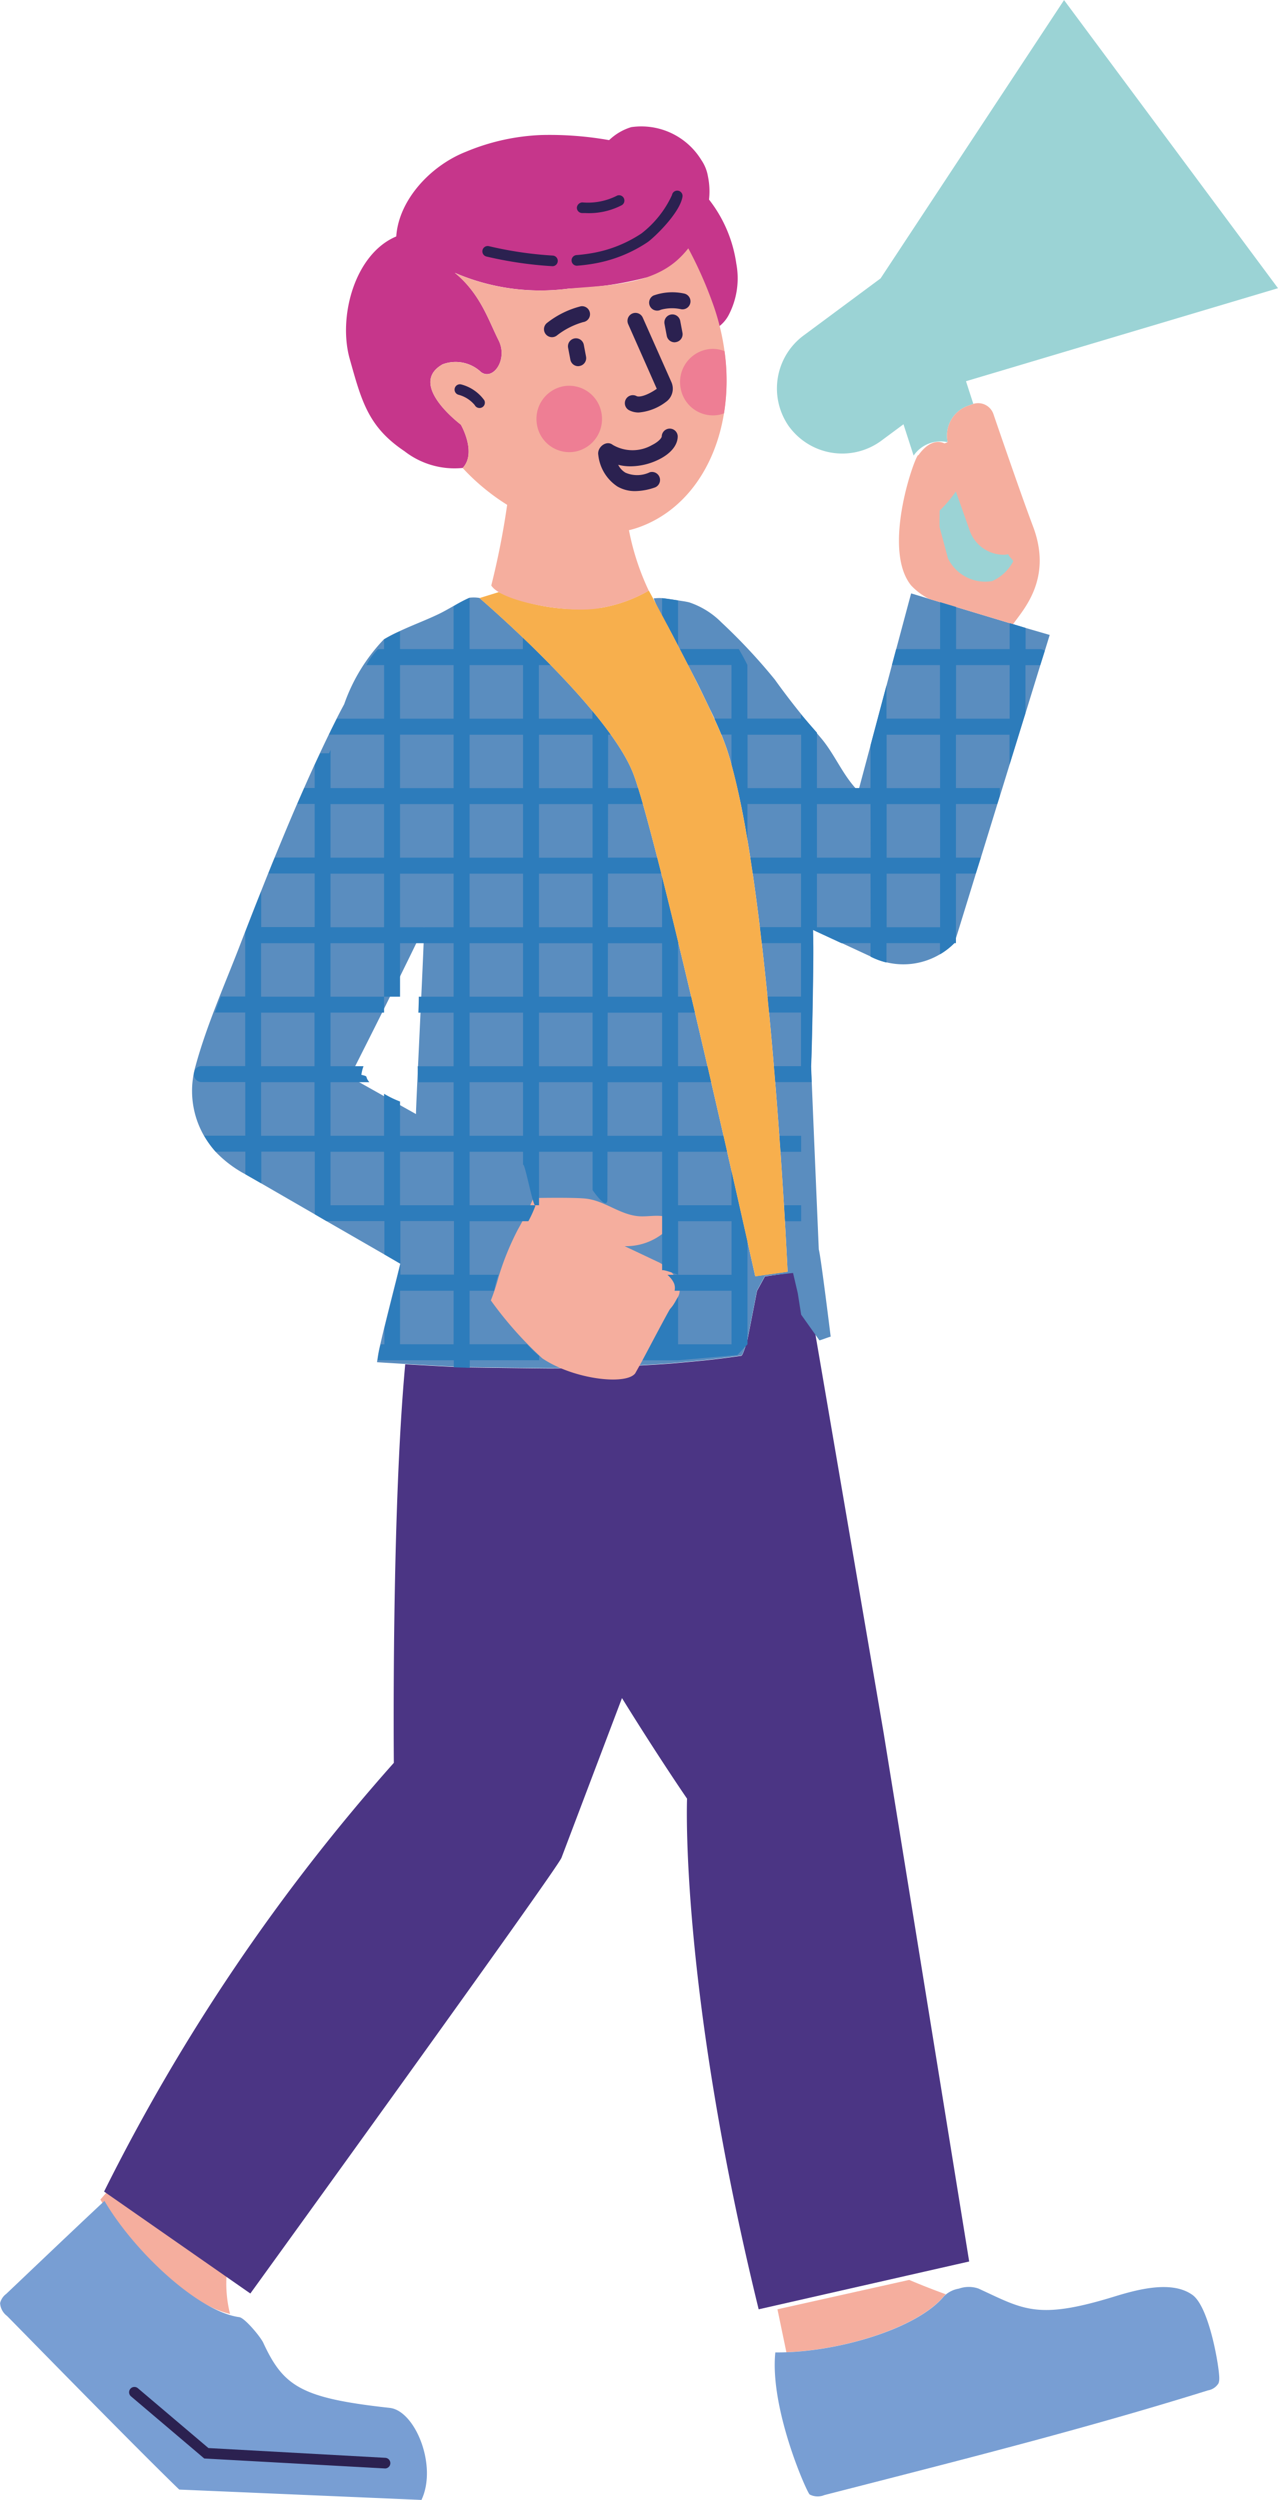 <svg xmlns="http://www.w3.org/2000/svg" width="83.884" height="164.039" viewBox="0 0 83.884 164.039">
  <g id="Group_502" data-name="Group 502" transform="translate(-9930.693 -3955.336)">
    <path id="Path_531" data-name="Path 531" d="M1170.741,1507.291c-2.656-.58-6.584-4.271-8.513-7.5l.6-.692,7.7,5.48A8.14,8.14,0,0,0,1170.741,1507.291Z" transform="translate(8775.052 2599.876)" fill="#f5ae9e"/>
    <path id="Path_532" data-name="Path 532" d="M1118.556,1510.415c.329-.306,4.476-4.265,6.456-6.108,1.98,3.369,6.183,7.273,8.851,7.628.359.048,1.392,1.291,1.572,1.679,1.333,2.878,2.5,3.638,8.3,4.274,1.67.183,3.145,3.792,2.084,6.04l-15.9-.68c-2.986-2.883-10.638-10.727-11.3-11.389a1.137,1.137,0,0,1-.457-.847A1.056,1.056,0,0,1,1118.556,1510.415Z" transform="translate(8812.538 2595.447)" fill="#789ed3"/>
    <path id="Path_533" data-name="Path 533" d="M1220.607,1161.362l-13.818,3.138c-5.207-21.3-4.7-33.507-4.7-33.507s-1.838-2.67-4.271-6.6l-3.97,10.477c-.28.748-20.423,28.593-20.423,28.593l-9.6-6.689a128.435,128.435,0,0,1,19.018-28.132s-.161-16.32.748-26.154c1.335.077,3.033.175,3.816.2.335.014,5.249.077,5.605.077,1.132,0,2.314-.028,3.516-.07.349-.007,3.383-.161,4.564-.258.35-.028,1.838-.168,2.237-.21.776-.084,1.552-.182,2.32-.294.126-.021.412-1.083.412-1.083l.622-3.18.517-.943,2.132-.308.4,1.251.482,1.5.147.461,4.627,27.021Z" transform="translate(8773.7 2942.367)" fill="#4b3584"/>
    <path id="Path_590" data-name="Path 590" d="M1471.682,563.182l.482,1.489-.433.154a2.078,2.078,0,0,0-1.251,2.356,2.157,2.157,0,0,0-2.237.881l-.664-2.055-1.377,1.02a4.325,4.325,0,0,1-6.067-.783l-.056-.07a4.329,4.329,0,0,1,1.006-6.039l4.99-3.7,12.043-18.263,14.042,18.906Z" transform="translate(8522.416 3417.169)" fill="#9bd3d5"/>
    <path id="Path_591" data-name="Path 591" d="M1257.181,800.923l-1.049-.315-3.516-1.062-1.049-.315-1.894-.573-.978,3.655-.28,1.048-.357,1.342-1.048,3.928-.748,2.8-.056.21-.189-.21c-.891-.99-1.4-2.272-2.274-3.3-1.055-1.234-2.074-2.5-3.018-3.821a37.651,37.651,0,0,0-3.505-3.751,5.371,5.371,0,0,0-2.12-1.315c-.126-.028-.259-.056-.405-.077-.361-.052-.72-.118-1.083-.167a2.893,2.893,0,0,0-.837-.011,10.358,10.358,0,0,0,.941,1.834q.924,1.785,1.845,3.572c.307.6.59,1.206.881,1.81a22.348,22.348,0,0,1,1.118,2.614c2.817,8.4,4.005,34.346,4.005,34.346l-2.125.3s-6.353-28.622-7.989-32.941-10.114-11.568-10.114-11.568a2.365,2.365,0,0,0-.65-.014c-.721.314-1.374.766-2.084,1.1-.815.388-1.661.7-2.48,1.084a9.859,9.859,0,0,0-1.048.538,11.753,11.753,0,0,0-2.614,4.264c-.161.3-.328.615-.489.937q-1.125,2.25-2.139,4.557-.231.514-.461,1.048c-.5,1.153-.992,2.341-1.475,3.516-.147.349-.286.7-.426,1.048-.161.4-.315.79-.468,1.174-.454,1.125-.887,2.259-1.328,3.39-1.016,2.656-2.222,5.328-2.97,8.073a6.172,6.172,0,0,0-.2,1.048,5.913,5.913,0,0,0,.748,3.516,6.237,6.237,0,0,0,.755,1.048,7.65,7.65,0,0,0,1.95,1.482l1.048.6,3.509,2.027.769.447,3.8,2.188s1.048.608,1.055.615c-.056.245-.119.482-.175.713-.084.343-.937,3.683-1.125,4.557a8.7,8.7,0,0,0-.2,1.048,1.227,1.227,0,0,0-.021.147s4.271.266,5.662.314c.335.014,5.249.077,5.605.077,1.132,0,2.314-.028,3.516-.07.349-.007,3.383-.161,4.564-.258.349-.028,1.838-.168,2.237-.21.776-.084,1.552-.182,2.32-.294.126-.021.412-1.083.412-1.083l.622-3.18.517-.943,1.85-.211.308,1.317.224,1.42,1.2,1.688c.161-.042.486-.172.738-.249,0,0-.668-5.426-.78-5.713,0,0-.51-11.91-.5-12.043.056-1.042.168-6.857.14-8.073,0-.287-.007-.573-.014-.867l.266.126,1.6.741,1.915.888.133.063a4.751,4.751,0,0,0,.916.322,4.7,4.7,0,0,0,3.509-.538,4.627,4.627,0,0,0,.937-.727c0-.007.112-.364.112-.364l.217-.692,1.083-3.516.328-1.048,1.083-3.516.328-1.048.475-1.545.608-1.964.321-1.048.119-.37.972-3.152.293-.93.315-1.027Zm-40.007,31.9-1.048-.587-1.048-.587-1.629-.916-.622-.349s.126-.252.356-.7c.371-.734,1.006-1.992,1.768-3.516.042-.084.084-.175.126-.259.133-.259.258-.517.391-.79.217-.426.433-.867.657-1.321.349-.713.713-1.447,1.069-2.188h.007v-.007c.168-.349.336-.692.5-1.041C1217.768,820.438,1217.167,832.25,1217.174,832.823Z" transform="translate(8740.823 3195.615)" fill="#5a8dbf"/>
    <path id="Path_592" data-name="Path 592" d="M1345.9,1070.609l-2.733,4.9c-.608.8-4.068.391-6.1-.985a24.4,24.4,0,0,1-3.376-3.8,13.737,13.737,0,0,0,.5-1.517,17.921,17.921,0,0,1,1.272-3.131,20.259,20.259,0,0,0,1.02-2.069c.587-.014,2.7-.042,3.425.035,1.265.133,2.237,1.063,3.509,1.16.524.035,1.076-.084,1.6,0,.287.042.6.209.552.475a.744.744,0,0,1-.182.287,3.909,3.909,0,0,1-2.915,1.2l2.292,1.083C1345.552,1068.673,1346.5,1069.805,1345.9,1070.609Z" transform="translate(8629.22 2969.942)" fill="#f5ae9e"/>
    <path id="Path_593" data-name="Path 593" d="M1521.7,723.191c-.832-2.2-2.586-7.332-2.586-7.332a1.063,1.063,0,0,0-1.314-.72l-.454.161a2.078,2.078,0,0,0-1.251,2.355c-.14.063-.238.1-.252.063-.5-.21-1.111.007-1.671.8-.091-.315-2.481,6.06-.475,8.541a4.309,4.309,0,0,0,1.174.881c.007,0,.007.007.014.007l.706.21,1.048.314,3.516,1.062.231.07C1521.044,728.657,1523,726.637,1521.7,723.191Z" transform="translate(8476.8 3266.693)" fill="#f5ae9e"/>
    <path id="Path_594" data-name="Path 594" d="M1534.87,758.063a2.373,2.373,0,0,1-2.195-1.643l-.888-2.509a8.508,8.508,0,0,1-1.067,1.259c.007.063-.014.783,0,1.084l.548,2.043a2.717,2.717,0,0,0,2.9,1.495,2.883,2.883,0,0,0,1.37-1.271c.056-.112-.329-.374-.3-.493A1.617,1.617,0,0,1,1534.87,758.063Z" transform="translate(8461.646 3233.674)" fill="#9bd3d5"/>
    <path id="Path_617" data-name="Path 617" d="M1233.935,800.643v1.125c.126.224.251.475.391.734.1.2.217.405.328.615l.329.636V800.79Q1234.521,800.716,1233.935,800.643Zm4.557,37.582v2.25h-3.509v-3.509h3.222c-.077-.343-.154-.692-.238-1.049h-2.984V832.4h2.174c-.077-.349-.161-.7-.238-1.048h-1.936v-3.516h1.111c-.084-.35-.168-.7-.245-1.049h-.867v-3.509h.028c-.37-1.538-.734-3.012-1.076-4.361v3.313h-3.558l.007-3.516h3.5c-.091-.364-.182-.706-.266-1.048h-3.236l.007-3.516h2.286q-.168-.587-.315-1.048h-1.971l.007-3.509h.168c-.363-.51-.769-1.027-1.2-1.545v.5h-3.516v-3.516h.769c-.629-.643-1.244-1.244-1.817-1.8v.748H1221.3v-3.362a8.57,8.57,0,0,0-1.021.538.052.052,0,0,1-.028.014v2.81h-3.516V802.81a9.871,9.871,0,0,0-1.049.538v.636h-.4a4.5,4.5,0,0,0-.762,1.048h1.165v3.516h-3.1c-.133.259-.266.531-.406.8v.014c-.035.077-.077.154-.112.231h3.62v3.509h-3.516v-2.5c-.035.07-.07.147-.1.217h-.58c-.125.259-.244.517-.363.776v1.5h-.685c-.147.342-.3.692-.454,1.048h1.139v3.516h-2.614c-.147.349-.286.7-.426,1.048h3.04v3.516h-3.509v-2.341c-.322.8-.629,1.587-.923,2.341-.042.112-.084.217-.126.329v4.228h-1.6c-.14.371-.273.72-.392,1.049h1.992v3.516h-2.88a.489.489,0,0,0-.44.294c-.021.077-.042.154-.056.231a.518.518,0,0,0,.5.524h2.88v3.516h-2.7a6.238,6.238,0,0,0,.755,1.049h1.95v1.482l1.048.6v-2.083h3.509v4.11l.769.447h3.8v2.188l1.049.608v-2.8h3.516v3.516h-3.516v-.685c-.056.238-.112.461-.168.685-.063.259-.559,2.2-.881,3.523V849.6h-.245a8.723,8.723,0,0,0-.2,1.048h5v.461c.335.014.685.021,1.048.035v-.5h4.557v-.28a7.91,7.91,0,0,1-.8-.769H1221.3v-3.509h1.615a6.11,6.11,0,0,1,.279-1.048H1221.3v-3.516h3.858a7.434,7.434,0,0,0,.475-1.048c-.014.042-.035.035-.056,0H1221.3v-3.509h3.509v.86c.1-.189.573,2.341.769,2.649h.28v-3.509h3.516v2.516s.895,1.321.971.678l.007-3.194h3.586v7.786c.028-.1,1.048.287,1.048.287v-3.516h3.509v3.516h-4.208a1.33,1.33,0,0,1,.14.14,1.452,1.452,0,0,1,.3.44.83.83,0,0,1,.028.468h3.739V849.6h-3.509v-3.11a3.453,3.453,0,0,1-.524.79c-.1.119-1.81,3.369-1.81,3.369h2.334s3.767-.329,3.893-.349l.524-.552.14-.147v-6.752C1239.267,841.65,1238.911,840.063,1238.491,838.225Zm-27.37-2.307h-3.509V832.4h3.509Zm0-4.564h-3.509v-3.516h3.509Zm0-4.564h-3.509v-3.509h3.509Zm5.613-21.758h3.516v3.516h-3.516Zm0,4.564h3.516v3.509h-3.516Zm0,4.557h3.516v3.516h-3.516Zm0,4.564h3.516v3.516h-3.516Zm-4.564-4.564h3.516v3.516h-3.516Zm0,4.564h3.516v3.516h-3.516Zm3.516,21.758h-3.516v-3.509h3.516Zm0-4.557h-3.516V832.4h2.551c-.343-.405.007-.356-.524-.482a2.592,2.592,0,0,1,.14-.566h-2.167v-3.516h3.516V826.79h-3.516v-3.509h3.516v3.509h1.049v-3.509h3.516v3.509h-2.286c0,.349-.014.7-.028,1.049h2.313v3.516h-2.355c0,.091.007.189.007.28.007.259.021.51.028.769h2.321v3.516h-3.516v-2.251a6.292,6.292,0,0,1-1.049-.51Zm1.049,4.557v-3.509h3.516v3.509Zm0,9.121v-3.509h3.516V849.6Zm8.073-13.678H1221.3V832.4h3.509Zm0-4.564H1221.3v-3.516h3.509Zm0-4.564H1221.3v-3.509h3.509Zm0-4.557H1221.3v-3.516h3.509Zm0-4.564H1221.3v-3.516h3.509Zm0-4.564H1221.3V809.6h3.509Zm0-4.557H1221.3v-3.516h3.509Zm4.564,27.371h-3.516V832.4h3.516Zm0-4.564h-3.516v-3.516h3.516Zm0-4.564h-3.516v-3.509h3.516Zm0-4.557h-3.516v-3.516h3.516Zm0-4.564h-3.516v-3.516h3.516Zm0-4.564h-3.516V809.6h3.516Zm4.564,22.813h-3.586l.007-3.516h3.579Zm0-4.564h-3.579l.007-3.516h3.572Zm0-4.564h-3.565l.007-3.509h3.558Zm7.7,9.128c.028.357.049.706.077,1.049h1.349v-1.049Zm.308,4.557q.032.556.063,1.048h1.055v-1.048Zm16.817-36.492h-.965v-1.391l-1.048-.315v1.705h-3.516v-2.768l-1.049-.314v3.082H1249.3l-.279,1.048h3.152v3.516h-3.509v-2.174l-1.048,3.928v2.8H1244.1v-3.635l-.615-.7-.035-.042-.4-.454v.272h-3.516v-3.523c-.182-.364-.371-.713-.566-1.041H1235.1c.182.342.357.692.545,1.048h2.845v3.516h-1.125c0,.007.007.007.007.014.168.37.322.713.454,1.034h.664v1.971a48.711,48.711,0,0,1,1.049,4.927v-2.341h3.516v3.516h-3.327c.056.342.1.692.161,1.048h3.166v3.516h-2.7c.042.349.084.7.119,1.048h2.579v3.509h-2.2l.1,1.049h2.1v3.516h-1.782c.035.349.063.7.091,1.048h2.39c-.028-.636-.042-1.027-.042-1.048.056-1.041.168-6.857.14-8.073,0-.287-.007-.573-.014-.867l.266.126,1.6.741h1.915v.888l.133.063a4.762,4.762,0,0,0,.915.322v-1.272h3.509v.734a4.623,4.623,0,0,0,.937-.727v-.007h.112v-4.564h1.3l.328-1.048h-1.628v-3.516h2.712l.168-.538v-.51h-2.88V809.6h3.516v1.964l.608-1.964.44-1.419v-3.145h.972v-.007l.293-.93v-.007A.5.5,0,0,0,1258.754,803.984Zm-15.7,9.121h-3.516V809.6h3.516Zm4.564,9.128H1244.1v-3.516h3.516Zm0-4.564H1244.1v-3.516h3.516Zm4.557,4.564h-3.509v-3.516h3.509Zm0-4.564h-3.509v-3.516h3.509Zm0-4.564h-3.509V809.6h3.509Zm4.564-4.557h-3.516v-3.516h3.516Z" transform="translate(8740.215 3193.946)" fill="#2d7cbb"/>
    <path id="Path_618" data-name="Path 618" d="M1348.915,842.14l-2.125.3s-6.353-28.622-7.989-32.941-10.114-11.567-10.114-11.567l1.265-.391a12.638,12.638,0,0,0,6.731,1.027,9.377,9.377,0,0,0,3.11-1.125h.014s4.222,7.737,5.1,10.351C1347.727,816.2,1348.915,842.14,1348.915,842.14Z" transform="translate(8633.475 3196.649)" fill="#f7af4d"/>
    <path id="Path_619" data-name="Path 619" d="M1295.175,605.821a2.258,2.258,0,0,1-2.719,1.111,4.161,4.161,0,0,1-1.635-1.677,9.38,9.38,0,0,1-1.055-1.88,22.794,22.794,0,0,1-5.081.727,14.168,14.168,0,0,1-7.493-1.034c1.671,1.37,2.2,3.1,2.873,4.431.629,1.258-.363,2.663-1.153,2.083a2.425,2.425,0,0,0-2.523-.51c-1.88,1.062-.028,2.991,1.2,3.963,0,0,1.062,1.838.119,2.838a5.351,5.351,0,0,1-3.823-1.1c-2.39-1.6-2.817-3.3-3.593-6.053s.315-6.885,3.054-8.038c.161-2.4,2.258-4.648,4.571-5.556a14.217,14.217,0,0,1,4.963-1.1,22.369,22.369,0,0,1,4.438.336,3.607,3.607,0,0,1,1.454-.853,4.623,4.623,0,0,1,4.6,2.16,2.689,2.689,0,0,1,.433,1.076,4.815,4.815,0,0,1,.07,1.517,8.824,8.824,0,0,1,1.79,4.2A5.208,5.208,0,0,1,1295.175,605.821Z" transform="translate(8683.356 3370.169)" fill="#c6368b"/>
    <path id="Path_620" data-name="Path 620" d="M1321.007,665.4a6.036,6.036,0,0,1-.832.259,16.645,16.645,0,0,0,1.3,3.97,9.438,9.438,0,0,1-3.117,1.125c-2.048.426-6.57-.4-7.22-1.468a51.636,51.636,0,0,0,1.042-5.291,14.26,14.26,0,0,1-2.922-2.418c.944-1-.119-2.838-.119-2.838-1.223-.971-3.075-2.9-1.2-3.963a2.425,2.425,0,0,1,2.523.51c.79.58,1.782-.825,1.153-2.083-.671-1.335-1.2-3.061-2.873-4.431a14.168,14.168,0,0,0,7.493,1.034c2.349-.217,5.228-.2,7.1-1.859a6.019,6.019,0,0,0,.734-.783,26.356,26.356,0,0,1,1.545,3.446C1327.961,656.911,1325.885,663.516,1321.007,665.4Z" transform="translate(8651.801 3324.467)" fill="#f5ae9e"/>
    <path id="Path_621" data-name="Path 621" d="M1416.82,693.948a2.154,2.154,0,0,0,2.517,1.729,1.53,1.53,0,0,0,.326-.1,13.562,13.562,0,0,0,.034-4.078,2.054,2.054,0,0,0-1.172-.108A2.177,2.177,0,0,0,1416.82,693.948Z" transform="translate(8558.551 3286.879)" fill="#ee7e94"/>
    <path id="Path_622" data-name="Path 622" d="M1410.564,678.039a.524.524,0,0,1-.515-.427l-.147-.778a.524.524,0,0,1,1.031-.2l.147.778a.524.524,0,0,1-.418.613A.533.533,0,0,1,1410.564,678.039Z" transform="translate(8564.408 3299.758)" fill="#2b2150"/>
    <path id="Path_623" data-name="Path 623" d="M1393.447,682.048a1.346,1.346,0,0,1-.635-.149.524.524,0,0,1,.489-.928c.177.095.7-.041,1.328-.477l-1.879-4.246a.524.524,0,1,1,.958-.425l1.879,4.23a1.061,1.061,0,0,1-.358,1.3A3.435,3.435,0,0,1,1393.447,682.048Z" transform="translate(8579.174 3300.355)" fill="#2b2150"/>
    <path id="Path_624" data-name="Path 624" d="M1368.225,688.5a.524.524,0,0,1-.514-.427l-.148-.778a.524.524,0,1,1,1.03-.2l.147.778a.524.524,0,0,1-.417.613A.535.535,0,0,1,1368.225,688.5Z" transform="translate(8600.419 3290.864)" fill="#2b2150"/>
    <path id="Path_625" data-name="Path 625" d="M1353.757,710.078a2.152,2.152,0,0,0,2.518,1.729,2.178,2.178,0,0,0,1.705-2.552,2.152,2.152,0,0,0-2.517-1.729A2.179,2.179,0,0,0,1353.757,710.078Z" transform="translate(8612.187 3273.16)" fill="#ee7e94"/>
    <path id="Path_626" data-name="Path 626" d="M1319.385,708.415a.35.35,0,0,1-.312-.191,2.076,2.076,0,0,0-1.073-.68.349.349,0,1,1,.2-.671,2.7,2.7,0,0,1,1.5,1.034.349.349,0,0,1-.311.508Z" transform="translate(8642.78 3273.693)" fill="#2b2150"/>
    <path id="Path_627" data-name="Path 627" d="M1371.976,625.027l-.2,0a.35.35,0,0,1-.342-.357.376.376,0,0,1,.357-.342,4.214,4.214,0,0,0,2.233-.419.349.349,0,1,1,.362.6A4.672,4.672,0,0,1,1371.976,625.027Z" transform="translate(8597.122 3344.289)" fill="#2b2150"/>
    <path id="Path_628" data-name="Path 628" d="M1334.539,647.484h-.015a25.316,25.316,0,0,1-4.3-.632.349.349,0,0,1,.15-.682,24.729,24.729,0,0,0,4.182.617.349.349,0,0,1-.014.7Z" transform="translate(8632.404 3325.318)" fill="#2b2150"/>
    <path id="Path_629" data-name="Path 629" d="M1369.588,626.8a.349.349,0,0,1-.027-.7q.457-.036.912-.112a8.411,8.411,0,0,0,3.342-1.31,6.729,6.729,0,0,0,2-2.515.349.349,0,1,1,.689.115c-.18,1.083-1.891,2.7-2.293,2.977a9.117,9.117,0,0,1-3.62,1.422c-.323.054-.647.093-.971.119Z" transform="translate(8598.985 3345.973)" fill="#2b2150"/>
    <path id="Path_630" data-name="Path 630" d="M1382.938,728.753a3.175,3.175,0,0,1-.811-.1,1.227,1.227,0,0,0,.475.517,1.924,1.924,0,0,0,1.6-.028.527.527,0,0,1,.35.992,4.04,4.04,0,0,1-1.3.245,2.277,2.277,0,0,1-1.174-.3,2.839,2.839,0,0,1-1.258-2.076c-.09-.49.522-.995.95-.657a2.577,2.577,0,0,0,2.572.014c.489-.244.643-.5.643-.566a.525.525,0,0,1,1.048-.035c.014.58-.427,1.139-1.223,1.538A4.279,4.279,0,0,1,1382.938,728.753Z" transform="translate(8589.143 3257.182)" fill="#2b2150"/>
    <path id="Path_631" data-name="Path 631" d="M1357.549,674.61a.524.524,0,0,1-.319-.94,5.942,5.942,0,0,1,2.216-1.088.524.524,0,1,1,.152,1.038,5.048,5.048,0,0,0-1.731.882A.521.521,0,0,1,1357.549,674.61Z" transform="translate(8609.374 3302.851)" fill="#2b2150"/>
    <path id="Path_632" data-name="Path 632" d="M1403.7,667.669a.524.524,0,0,1-.241-.99,3.655,3.655,0,0,1,2-.134.524.524,0,0,1-.188,1.031,2.778,2.778,0,0,0-1.326.034A.524.524,0,0,1,1403.7,667.669Z" transform="translate(8570.125 3308.05)" fill="#2b2150"/>
    <path id="Path_633" data-name="Path 633" d="M1468.21,1538.983s1.013.441,2.4.944a.851.851,0,0,0-.112.112c-1.7,2.062-6.563,3.551-10.351,3.69l-.587-2.817Z" transform="translate(8522.162 2565.954)" fill="#f5ae9e"/>
    <path id="Path_634" data-name="Path 634" d="M1458.381,1546.349c3.875.044,9.278-1.5,11.083-3.7a1.806,1.806,0,0,1,.966-.485,1.946,1.946,0,0,1,1.281-.006c2.972,1.366,3.85,2.086,8.913.529,1.606-.494,3.8-1.064,5.133-.112,1.134.808,1.778,4.862,1.763,5.471a.93.93,0,0,1-.048.327,1,1,0,0,1-.689.466c-7.417,2.316-14.939,4.245-22.457,6.173l-2.73.7a1.136,1.136,0,0,1-.962-.041C1460.441,1555.52,1458,1550.024,1458.381,1546.349Z" transform="translate(8523.202 2563.346)" fill="#789ed3"/>
    <path id="Path_635" data-name="Path 635" d="M1191.63,1591.314h-.02l-11.83-.652-4.809-4.079a.349.349,0,1,1,.452-.533l4.631,3.927,11.6.64a.349.349,0,0,1-.019.7Z" transform="translate(8764.319 2525.994)" fill="#2b2150"/>
  </g>
</svg>
